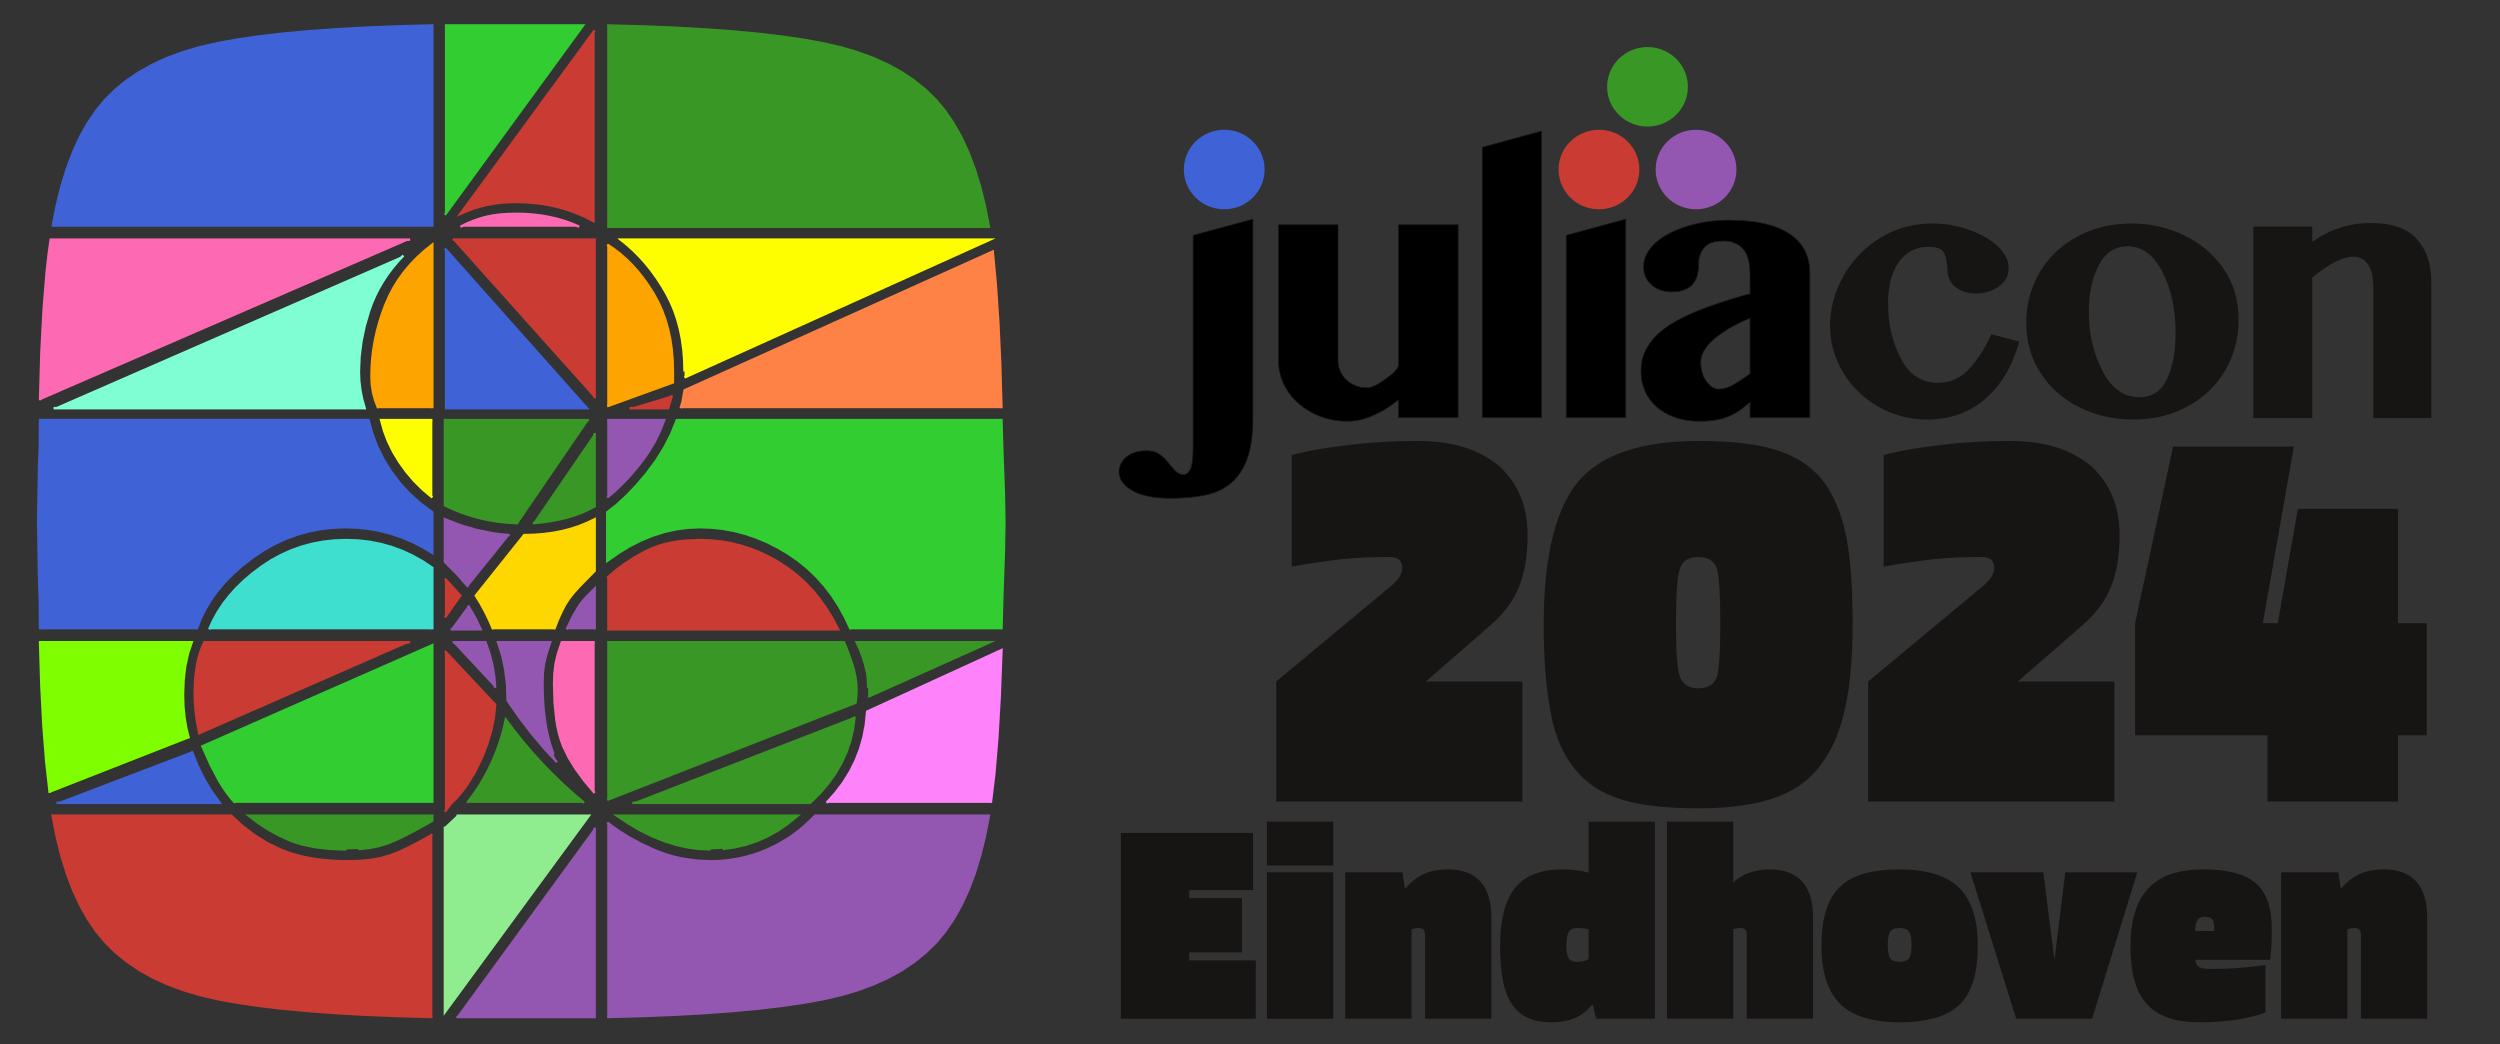 <?xml version="1.0" encoding="UTF-8" standalone="no"?>
<!DOCTYPE svg PUBLIC "-//W3C//DTD SVG 1.1//EN" "http://www.w3.org/Graphics/SVG/1.1/DTD/svg11.dtd">
<svg width="100%" height="100%" viewBox="0 0 474 198" version="1.1" xmlns="http://www.w3.org/2000/svg" xmlns:xlink="http://www.w3.org/1999/xlink" xml:space="preserve" xmlns:serif="http://www.serif.com/" style="fill-rule:evenodd;clip-rule:evenodd;stroke-miterlimit:10;">
    <rect x="0" y="0" width="474" height="198" fill="#333333" stroke="none"/>
    <g transform="matrix(0.458,0,0,0.47,98.826,98.826)">
        <g transform="matrix(1,0,0,1,-250,-250)">
            <g id="surface791">
                <path d="M386.398,293.602L384.063,288.742L381.473,284.184L378.613,279.914L375.496,275.945L372.109,272.262L368.473,268.883L364.563,265.793L360.398,263L356.063,260.512L351.672,258.355L347.215,256.535L342.699,255.047L338.113,253.887L333.473,253.059L328.766,252.563L324,252.398L319.02,252.609L314.094,253.246L309.219,254.309L304.398,255.797L299.621,257.707L294.898,260.043L290.223,262.809L285.602,266L285.602,246.398L289.621,243.309L293.695,239.648L297.82,235.41L302,230.602L305.922,225.434L309.301,220.148L312.121,214.734L314.398,209.199L448.801,209.199L449.199,222.801L449.797,238.496L450,250.398L449.797,262.395L449.199,279.199L448.801,293.602" style="fill:rgb(49,205,49);fill-rule:nonzero;stroke:rgb(49,205,49);stroke-width:1px;"/>
                <path d="M213.199,450L199.031,449.617L185.746,449.094L173.332,448.418L161.797,447.598L151.129,446.617L141.344,445.496L132.434,444.223L124.398,442.801L117.02,441.129L110.094,439.121L103.621,436.773L97.598,434.098L92.02,431.074L86.895,427.719L82.219,424.023L78,420L74.152,415.52L70.621,410.496L67.398,404.918L64.496,398.797L61.902,392.121L59.621,384.898L57.652,377.121L56,368.801L130,368.801L134.559,372.945L139.449,376.598L144.656,379.742L150.199,382.398L153.129,383.516L156.234,384.492L159.504,385.316L162.949,385.996L166.555,386.516L170.332,386.895L174.281,387.121L178.398,387.199L183.379,387.047L187.945,386.594L192.082,385.844L195.801,384.801L199.512,383.371L203.648,381.496L208.207,379.168L213.199,376.398" style="fill:rgb(202,59,51);fill-rule:nonzero;stroke:rgb(202,59,51);stroke-width:1px;"/>
                <path d="M113.602,342.801L115.969,348.594L118.695,353.996L121.766,358.996L125.199,363.602L57.602,363.602" style="fill:rgb(64,98,215);fill-rule:nonzero;stroke:rgb(64,98,215);stroke-width:1px;"/>
                <path d="M54.801,359.602L53.348,346.949L52.199,332.598L51.344,316.547L50.801,298.801L113.602,298.801L112.02,303.422L110.895,308.496L110.223,314.023L110,320L110.145,324.695L110.598,329.199L111.344,333.496L112.398,337.602" style="fill:rgb(127,254,0);fill-rule:nonzero;stroke:rgb(127,254,0);stroke-width:1px;"/>
                <path d="M177.602,382.398L170.895,382.168L164.797,381.496L159.293,380.371L156.77,379.641L154.398,378.801L149.871,376.82L145.496,374.496L141.273,371.824L137.199,368.801L213.199,368.801L213.199,370.801L207.531,373.922L202.547,376.496L198.234,378.52L194.602,380L191.059,381.047L187.047,381.797L182.559,382.246" style="fill:rgb(56,151,37);fill-rule:nonzero;stroke:rgb(56,151,37);stroke-width:1px;"/>
                <path d="M131.602,363.602L129.895,361.75L128.195,359.617L126.496,357.195L124.797,354.496L121.398,348.219L118,340.801L213.199,300L213.199,363.602" style="fill:rgb(49,205,49);fill-rule:nonzero;stroke:rgb(49,205,49);stroke-width:1px;"/>
                <path d="M223.199,368.801L278,368.801L218.398,448L218.398,373.199" style="fill:rgb(143,237,143);fill-rule:nonzero;stroke:rgb(143,237,143);stroke-width:1px;"/>
                <path d="M280.398,373.602L280.398,450L223.199,450" style="fill:rgb(148,87,177);fill-rule:nonzero;stroke:rgb(148,87,177);stroke-width:1px;"/>
                <path d="M116.801,336L115.922,331.648L115.297,327.398L114.922,323.246L114.801,319.199L115.047,313.27L115.797,307.895L116.355,305.41L117.047,303.07L117.859,300.863L118.801,298.801L204,298.801" style="fill:rgb(202,59,51);fill-rule:nonzero;stroke:rgb(202,59,51);stroke-width:1px;"/>
                <path d="M50.801,293.602L50.699,281.996L50.398,273.602L50,250L50.398,227.199L50.699,219.699L50.801,209.199L186.801,209.199L188.27,214.531L190.293,219.746L192.867,224.832L196,229.801L199.621,234.512L203.695,238.848L208.219,242.809L213.199,246.398L213.199,262.801L209.043,260.355L204.797,258.246L200.441,256.453L195.996,254.996L191.441,253.855L186.797,253.047L182.043,252.555L177.199,252.398L171.957,252.59L166.836,253.172L161.832,254.137L156.949,255.496L152.18,257.238L147.535,259.375L143.008,261.891L138.602,264.801L134.43,267.961L130.633,271.246L127.203,274.656L124.145,278.199L121.449,281.859L119.129,285.648L117.176,289.559L115.602,293.602" style="fill:rgb(64,98,215);fill-rule:nonzero;stroke:rgb(64,98,215);stroke-width:1px;"/>
                <path d="M120.801,293.602L122.445,290.051L124.398,286.625L126.641,283.301L129.195,280.098L132.043,277L135.195,274.023L138.641,271.152L142.398,268.398L146.355,265.863L150.445,263.668L154.66,261.813L159,260.297L163.461,259.113L168.047,258.273L172.758,257.766L177.602,257.602L182.441,257.77L187.172,258.297L191.789,259.168L196.301,260.398L200.691,261.969L204.973,263.895L209.141,266.168L213.199,268.801L213.199,293.602" style="fill:rgb(63,223,207);fill-rule:nonzero;stroke:rgb(63,223,207);stroke-width:1px;"/>
                <path d="M218.398,302.398L239.199,324L238.695,329.094L237.598,334.398L235.895,339.898L233.602,345.602L230.848,351.094L227.797,355.996L226.156,358.215L224.445,360.293L222.656,362.219L220.801,364L218.398,367.199" style="fill:rgb(202,59,51);fill-rule:nonzero;stroke:rgb(202,59,51);stroke-width:1px;"/>
                <path d="M227.602,363.602L230.484,359.883L233.148,355.945L235.582,351.781L237.801,347.398L239.734,342.934L241.348,338.547L242.637,334.234L243.602,330L247.164,334.633L250.871,339.145L254.711,343.531L258.695,347.797L262.809,351.93L267.07,355.945L271.465,359.832L276,363.602" style="fill:rgb(56,151,37);fill-rule:nonzero;stroke:rgb(56,151,37);stroke-width:1px;"/>
                <path d="M221.602,298.801L235.199,298.801L236.793,303.25L237.996,307.801L238.793,312.449L239.199,317.199" style="fill:rgb(148,87,177);fill-rule:nonzero;stroke:rgb(148,87,177);stroke-width:1px;"/>
                <path d="M264.801,347.199L259.473,341.598L254.297,335.598L249.27,329.195L244.398,322.398L244.145,315.965L243.395,309.895L242.145,304.168L240.398,298.801L262,298.801L260.348,303.797L259.398,307.602L258.945,311.199L258.801,315.602L258.895,320.375L259.176,324.922L259.645,329.223L260.301,333.297L261.145,337.125L262.176,340.723L263.395,344.074" style="fill:rgb(148,87,177);fill-rule:nonzero;stroke:rgb(148,87,177);stroke-width:1px;"/>
                <path d="M228,284L231.297,289.594L233.199,293.602L220.801,293.602" style="fill:rgb(148,87,177);fill-rule:nonzero;stroke:rgb(148,87,177);stroke-width:1px;"/>
                <path d="M218.398,273.199L224.801,280L218.398,288.801" style="fill:rgb(202,59,51);fill-rule:nonzero;stroke:rgb(202,59,51);stroke-width:1px;"/>
                <path d="M280.398,359.602L276.133,354.672L272.547,349.898L269.629,345.273L267.398,340.801L266.508,338.477L265.734,335.922L265.078,333.125L264.551,330.098L263.836,323.32L263.602,315.602L263.746,311.398L264.199,307.602L265.148,303.594L266.801,298.801L280.398,298.801" style="fill:rgb(254,105,179);fill-rule:nonzero;stroke:rgb(254,105,179);stroke-width:1px;"/>
                <path d="M328.398,382.398L323.586,382.18L318.766,381.547L313.934,380.48L309.098,378.996L304.238,377.078L299.371,374.746L294.492,371.98L289.602,368.801L364.398,368.801L360.418,371.98L356.297,374.746L352.02,377.078L347.598,378.996L343.02,380.48L338.297,381.547L333.418,382.18" style="fill:rgb(56,151,37);fill-rule:nonzero;stroke:rgb(56,151,37);stroke-width:1px;"/>
                <path d="M285.602,371.602L289.961,374.684L294.648,377.547L299.656,380.184L305,382.602L307.766,383.672L310.582,384.609L313.438,385.395L316.344,386.047L322.281,386.91L328.398,387.199L331.477,387.121L334.52,386.895L337.527,386.516L340.5,385.996L343.426,385.32L346.32,384.496L349.176,383.52L352,382.398L354.75,381.129L357.422,379.742L360,378.23L362.496,376.598L364.898,374.832L367.219,372.945L369.453,370.934L371.602,368.801L443.602,368.801L441.941,377.121L439.973,384.898L437.688,392.121L435.098,398.797L432.188,404.918L428.973,410.496L425.438,415.52L421.602,420L417.367,424.023L412.684,427.719L407.539,431.074L401.945,434.098L395.891,436.773L389.383,439.121L382.414,441.129L375,442.801L366.906,444.223L357.934,445.496L348.078,446.617L337.348,447.598L325.73,448.418L313.234,449.094L299.855,449.617L285.602,450" style="fill:rgb(148,87,177);fill-rule:nonzero;stroke:rgb(148,87,177);stroke-width:1px;"/>
                <path d="M201.199,142.801L198.785,145.332L196.559,147.945L194.508,150.633L192.645,153.398L190.957,156.234L189.457,159.145L188.137,162.133L187,165.199L185.156,171.367L183.848,177.496L183.059,183.57L182.801,189.602L182.945,193.371L183.398,197.098L184.145,200.77L185.199,204.398L56.398,204.398" style="fill:rgb(127,254,212);fill-rule:nonzero;stroke:rgb(127,254,212);stroke-width:1px;"/>
                <path d="M50.801,201.199L51.371,181.547L52.297,164.195L53.57,149.148L54.336,142.484L55.199,136.398L204,136.398" style="fill:rgb(254,105,179);fill-rule:nonzero;stroke:rgb(254,105,179);stroke-width:1px;"/>
                <path d="M228,276.398L223.797,271.695L218.398,266.398L218.398,249.199L225.02,251.695L231.695,253.598L238.422,254.895L241.801,255.32L245.199,255.602" style="fill:rgb(148,87,177);fill-rule:nonzero;stroke:rgb(148,87,177);stroke-width:1px;"/>
                <path d="M213.199,240.398L209.344,237.258L205.797,233.848L202.543,230.16L199.602,226.199L197.023,222.055L194.895,217.848L193.219,213.559L192,209.199L213.199,209.199" style="fill:rgb(254,254,0);fill-rule:nonzero;stroke:rgb(254,254,0);stroke-width:1px;"/>
                <path d="M238.398,293.602L236.746,289.895L234.996,286.398L233.145,283.098L231.199,280L251.199,255.602L255.324,255.496L259.32,255.195L263.176,254.695L266.898,253.996L270.477,253.09L273.922,251.992L277.227,250.695L280.398,249.199L280.398,270L273.949,276.398L271.586,278.996L269.801,281.199L268.281,283.469L266.746,286.297L265.184,289.672L263.602,293.602" style="fill:rgb(254,214,0);fill-rule:nonzero;stroke:rgb(254,214,0);stroke-width:1px;"/>
                <path d="M268.801,293.602L271.449,288.297L273.801,284.398L275.031,282.746L276.543,280.996L280.398,277.199L280.398,293.602" style="fill:rgb(148,87,177);fill-rule:nonzero;stroke:rgb(148,87,177);stroke-width:1px;"/>
                <path d="M388,328.801L387.355,333.715L386.242,338.473L384.652,343.066L382.598,347.5L380.055,351.766L377.043,355.875L373.555,359.816L369.602,363.602L296,363.602" style="fill:rgb(56,151,37);fill-rule:nonzero;stroke:rgb(56,151,37);stroke-width:1px;"/>
                <path d="M285.602,298.801L383.602,298.801L385.148,302.496L386.602,306.398L387.746,310.098L388.398,313.199L388.695,315.621L388.797,318.098L388.695,320.621L388.398,323.199L285.602,362.398" style="fill:rgb(56,151,37);fill-rule:nonzero;stroke:rgb(56,151,37);stroke-width:1px;"/>
                <path d="M248.801,250.801L244.734,250.598L240.746,250.195L236.832,249.594L233,248.797L229.234,247.793L225.547,246.594L221.934,245.195L218.398,243.602L218.398,209.199L278,209.199" style="fill:rgb(56,151,37);fill-rule:nonzero;stroke:rgb(56,151,37);stroke-width:1px;"/>
                <path d="M190.801,204.398L189.57,201.344L188.695,198.199L188.168,194.945L188,191.602L188.086,187.902L188.355,184.234L188.805,180.578L189.445,176.945L190.258,173.324L191.258,169.734L192.434,166.152L193.801,162.602L195.367,159.113L197.184,155.758L199.242,152.531L201.547,149.445L204.09,146.484L206.883,143.656L209.914,140.957L213.199,138.398L213.199,204.398" style="fill:rgb(254,164,0);fill-rule:nonzero;stroke:rgb(254,164,0);stroke-width:1px;"/>
                <path d="M280.398,214.398L280.398,244L277.805,245.328L275.043,246.523L272.105,247.578L268.996,248.5L265.707,249.277L262.246,249.922L258.605,250.426L254.801,250.801" style="fill:rgb(56,151,37);fill-rule:nonzero;stroke:rgb(56,151,37);stroke-width:1px;"/>
                <path d="M56,131.199L57.652,122.871L59.609,115.094L61.871,107.867L64.449,101.195L67.32,95.066L70.508,89.492L74,84.469L77.801,80L81.973,75.965L86.605,72.27L91.695,68.914L97.246,65.898L103.246,63.211L109.707,60.871L116.625,58.863L124,57.199L132.039,55.77L140.973,54.496L150.785,53.367L161.496,52.398L173.086,51.57L185.57,50.895L198.938,50.371L213.199,50L213.199,131.199" style="fill:rgb(64,98,215);fill-rule:nonzero;stroke:rgb(64,98,215);stroke-width:1px;"/>
                <path d="M285.602,272.801L289.309,269.723L293.25,266.898L297.41,264.32L301.801,262L304.113,260.961L306.559,260.07L309.133,259.309L311.848,258.695L314.684,258.211L317.656,257.871L324,257.602L328.359,257.742L332.66,258.176L336.891,258.891L341.051,259.898L345.141,261.188L349.16,262.77L353.109,264.641L357,266.801L360.742,269.227L364.281,271.922L367.617,274.875L370.746,278.098L373.664,281.578L376.383,285.32L378.891,289.328L381.199,293.602L285.602,293.602" style="fill:rgb(202,59,51);fill-rule:nonzero;stroke:rgb(202,59,51);stroke-width:1px;"/>
                <path d="M285.602,209.199L309.199,209.199L307.371,213.746L305.098,218.199L302.367,222.547L299.199,226.801L295.797,230.797L292.398,234.395L289,237.594L285.602,240.398" style="fill:rgb(148,87,177);fill-rule:nonzero;stroke:rgb(148,87,177);stroke-width:1px;"/>
                <path d="M218.398,140L277.199,204.398L218.398,204.398" style="fill:rgb(64,98,215);fill-rule:nonzero;stroke:rgb(64,98,215);stroke-width:1px;"/>
                <path d="M376.398,363.602L380.066,359.609L383.297,355.445L386.066,351.105L388.395,346.598L390.266,341.906L391.695,337.047L392.668,332.008L393.199,326.801L448.801,302L448.07,320.844L447.098,337.398L445.871,351.648L444.398,363.602" style="fill:rgb(254,130,250);fill-rule:nonzero;stroke:rgb(254,130,250);stroke-width:1px;"/>
                <path d="M221.602,136.398L280.398,136.398L280.398,200.398" style="fill:rgb(202,59,51);fill-rule:nonzero;stroke:rgb(202,59,51);stroke-width:1px;"/>
                <path d="M312.398,199.199L310.801,204.398L294.801,204.398" style="fill:rgb(202,59,51);fill-rule:nonzero;stroke:rgb(202,59,51);stroke-width:1px;"/>
                <path d="M393.602,317.199L393.496,313.496L393.199,311.199L392.32,307.719L391.297,304.496L390.121,301.52L388.801,298.801L444,298.801L393.602,320.801" style="fill:rgb(56,151,37);fill-rule:nonzero;stroke:rgb(56,151,37);stroke-width:1px;"/>
                <path d="M224.801,131.199L227.57,129.895L230.297,128.797L232.969,127.895L235.602,127.199L238.32,126.668L241.297,126.297L244.52,126.07L248,126L251.551,126.074L255.02,126.32L258.402,126.723L261.699,127.297L264.902,128.023L268.023,128.918L271.055,129.973L274,131.199" style="fill:rgb(254,105,179);fill-rule:nonzero;stroke:rgb(254,105,179);stroke-width:1px;"/>
                <path d="M285.602,138.398L288.344,140.191L290.992,142.184L293.539,144.367L295.996,146.75L298.344,149.316L300.594,152.082L302.742,155.043L304.801,158.199L306.672,161.527L308.297,165.031L309.668,168.703L310.797,172.547L311.672,176.555L312.297,180.73L312.672,185.078L312.801,189.602L312.801,194L285.602,203.602" style="fill:rgb(254,164,0);fill-rule:nonzero;stroke:rgb(254,164,0);stroke-width:1px;"/>
                <path d="M218.398,50L275.602,50L218.398,126.398" style="fill:rgb(49,205,49);fill-rule:nonzero;stroke:rgb(49,205,49);stroke-width:1px;"/>
                <path d="M280.398,129.199L276.73,127.316L272.945,125.695L269.031,124.316L264.996,123.195L260.828,122.316L256.547,121.695L252.133,121.32L247.602,121.199L244.523,121.27L241.52,121.496L238.57,121.867L235.695,122.398L232.875,123.07L230.121,123.895L227.426,124.871L224.801,126L280.398,52" style="fill:rgb(202,59,51);fill-rule:nonzero;stroke:rgb(202,59,51);stroke-width:1px;"/>
                <path d="M317.602,189.602L317.477,185.078L317.121,180.719L316.523,176.523L315.695,172.496L314.621,168.621L313.32,164.918L311.773,161.375L310,158L308.039,154.77L305.969,151.695L303.789,148.77L301.5,145.996L299.09,143.367L296.57,140.895L293.941,138.57L291.199,136.398L444,136.398L317.602,192" style="fill:rgb(254,254,0);fill-rule:nonzero;stroke:rgb(254,254,0);stroke-width:1px;"/>
                <path d="M316,204.398L316.797,201.797L317.602,197.199L445.199,141.199L446.473,154.594L447.496,169.594L448.27,186.195L448.801,204.398" style="fill:rgb(254,129,70);fill-rule:nonzero;stroke:rgb(254,129,70);stroke-width:1px;"/>
                <path d="M285.602,50L299.855,50.371L313.234,50.895L325.73,51.57L337.348,52.398L348.078,53.367L357.934,54.496L366.906,55.77L375,57.199L382.414,58.863L389.383,60.871L395.891,63.211L401.945,65.898L407.539,68.914L412.684,72.27L417.367,75.965L421.602,80L425.438,84.469L428.973,89.492L432.188,95.066L435.098,101.195L437.688,107.867L439.973,115.094L441.941,122.871L443.602,131.199L285.602,131.199" style="fill:rgb(56,151,37);fill-rule:nonzero;stroke:rgb(56,151,37);stroke-width:1px;"/>
            </g>
        </g>
    </g>
    <g transform="matrix(0.98,0,0,0.98,-228.62,-151.813)">
        <g transform="matrix(1,0,0,1,232.476,63.459)">
            <path d="M243.21,172.251C243.21,175.564 242.831,178.238 242.076,180.272C241.317,182.311 240.24,183.895 238.844,185.019C237.449,186.143 235.774,186.899 233.82,187.281C231.87,187.658 229.698,187.852 227.308,187.852C224.076,187.852 221.603,187.354 219.884,186.358C218.17,185.367 217.311,184.174 217.311,182.783C217.311,181.624 217.791,180.646 218.75,179.852C219.71,179.058 220.997,178.659 222.61,178.659C223.823,178.659 224.791,178.985 225.515,179.629C226.239,180.272 226.837,180.912 227.308,181.543C227.844,182.238 228.302,182.701 228.669,182.933C229.039,183.165 229.375,183.281 229.681,183.281C230.317,183.281 230.806,182.907 231.146,182.161C231.482,181.418 231.648,179.968 231.648,177.817L231.648,136.977L243.21,133.848L243.21,172.251ZM259.675,134.942L259.675,161.221C259.675,161.951 259.819,162.637 260.107,163.285C260.391,163.929 260.787,164.487 261.293,164.951C261.799,165.414 262.384,165.783 263.06,166.066C263.731,166.35 264.456,166.487 265.232,166.487C266.104,166.487 267.099,166.006 268.311,165.174C270.226,163.852 271.39,162.942 271.39,161.869L271.39,134.942L282.901,134.942L282.901,172.251L271.39,172.251L271.39,168.775C269.877,170.032 268.259,171.041 266.545,171.805C264.826,172.564 263.16,172.946 261.546,172.946C259.662,172.946 257.909,172.641 256.295,172.028C254.677,171.414 253.264,170.577 252.056,169.517C250.843,168.461 249.892,167.217 249.199,165.792C248.51,164.367 248.165,162.843 248.165,161.221L248.165,134.942L259.675,134.942ZM299.043,172.251L287.585,172.251L287.585,119.938L299.043,116.809L299.043,172.251ZM303.832,136.977L315.342,133.848L315.342,172.251L303.832,172.251L303.832,136.977ZM339.392,152.976C338.284,153.44 337.163,153.976 336.034,154.59C334.908,155.204 333.879,155.873 332.954,156.603C332.03,157.328 331.279,158.109 330.708,158.938C330.137,159.766 329.849,160.624 329.849,161.521C329.849,162.217 329.945,162.886 330.128,163.534C330.311,164.178 330.573,164.732 330.913,165.195C331.249,165.659 331.62,166.032 332.021,166.315C332.427,166.594 332.863,166.736 333.334,166.736C334.276,166.736 335.227,166.453 336.186,165.89C337.146,165.328 338.214,164.616 339.392,163.757L339.392,152.976ZM350.955,172.251L339.392,172.251L339.392,169.268C338.755,169.8 338.132,170.29 337.525,170.736C336.919,171.182 336.239,171.573 335.48,171.903C334.725,172.234 333.875,172.491 332.928,172.676C331.986,172.856 330.878,172.946 329.6,172.946C327.847,172.946 326.272,172.697 324.877,172.204C323.481,171.706 322.295,171.028 321.318,170.165C320.341,169.302 319.595,168.285 319.071,167.109C318.552,165.933 318.291,164.65 318.291,163.26C318.291,161.835 318.565,160.543 319.124,159.384C319.678,158.225 320.437,157.182 321.396,156.255C322.356,155.328 323.472,154.5 324.75,153.77C326.028,153.041 327.402,152.371 328.868,151.758C330.329,151.144 331.855,150.582 333.434,150.071C335.017,149.556 336.583,149.067 338.132,148.603L339.392,148.307L339.392,144.629C339.392,142.247 338.93,140.556 338.005,139.56C337.08,138.569 335.842,138.071 334.293,138.071C332.475,138.071 331.214,138.504 330.507,139.363C329.801,140.225 329.448,141.268 329.448,142.492C329.448,143.187 329.369,143.869 329.221,144.53C329.068,145.191 328.806,145.77 328.436,146.268C328.069,146.766 327.537,147.165 326.848,147.461C326.159,147.758 325.291,147.908 324.249,147.908C322.63,147.908 321.318,147.453 320.31,146.543C319.298,145.629 318.797,144.479 318.797,143.088C318.797,141.796 319.241,140.599 320.131,139.487C321.025,138.376 322.225,137.423 323.743,136.633C325.256,135.835 327.005,135.208 328.994,134.745C330.979,134.281 333.081,134.05 335.301,134.05C338.031,134.05 340.378,134.29 342.349,134.766C344.316,135.247 345.939,135.934 347.217,136.831C348.499,137.723 349.441,138.801 350.043,140.058C350.654,141.316 350.955,142.728 350.955,144.281L350.955,172.251Z" style="fill-rule:nonzero;stroke:rgb(23,20,20);stroke-width:0.14px;stroke-linejoin:round;stroke-miterlimit:2;"/>
        </g>
        <g transform="matrix(0,-1,-1,0,650.549,425.372)">
            <path d="M237.662,172.594C233.413,172.594 229.971,176.092 229.971,180.41C229.971,184.723 233.413,188.226 237.662,188.226C241.911,188.226 245.353,184.723 245.353,180.41C245.353,176.092 241.911,172.594 237.662,172.594" style="fill:rgb(64,98,215);fill-rule:nonzero;"/>
        </g>
        <g transform="matrix(0,-1,-1,0,748.442,491.257)">
            <path d="M319.551,188.598C315.306,188.598 311.86,192.096 311.86,196.414C311.86,200.732 315.306,204.23 319.551,204.23C323.8,204.23 327.242,200.732 327.242,196.414C327.242,192.096 323.8,188.598 319.551,188.598" style="fill:rgb(56,151,37);fill-rule:nonzero;"/>
        </g>
        <g transform="matrix(0,-1,-1,0,741.829,516.652)">
            <path d="M328.942,172.594C324.693,172.594 321.251,176.097 321.251,180.41C321.251,184.728 324.693,188.226 328.942,188.226C333.191,188.226 336.633,184.728 336.633,180.41C336.633,176.097 333.191,172.594 328.942,172.594" style="fill:rgb(148,87,177);fill-rule:nonzero;"/>
        </g>
        <g transform="matrix(0,-1,-1,0,723.048,497.871)">
            <path d="M310.161,172.594C305.912,172.594 302.47,176.092 302.47,180.41C302.47,184.728 305.912,188.226 310.161,188.226C314.41,188.226 317.852,184.728 317.852,180.41C317.852,176.092 314.41,172.594 310.161,172.594" style="fill:rgb(202,59,51);fill-rule:nonzero;"/>
        </g>
        <g transform="matrix(1,0,0,1,232.476,66.016)">
            <path d="M413.521,170.065C409.748,170.065 406.281,169.279 403.127,167.713C399.969,166.146 397.466,163.936 395.612,161.086C393.758,158.237 392.829,154.988 392.829,151.34C392.829,147.82 393.676,144.601 395.368,141.687C397.06,138.777 399.468,136.456 402.591,134.726C405.714,132.996 409.255,132.134 413.224,132.134C416.805,132.134 420.172,132.889 423.326,134.391C426.483,135.898 429.035,138.056 430.989,140.872C432.939,143.692 433.916,146.988 433.916,150.764C433.916,154.284 433.069,157.52 431.377,160.464C429.685,163.408 427.277,165.743 424.154,167.472C421.031,169.202 417.485,170.065 413.521,170.065ZM373.704,170.065C370.254,170.065 367.083,169.232 364.187,167.567C361.291,165.902 359.014,163.679 357.357,160.893C355.699,158.108 354.866,155.116 354.866,151.915C354.866,148.589 355.73,145.387 357.452,142.314C359.18,139.241 361.552,136.777 364.579,134.919C367.602,133.061 370.969,132.134 374.681,132.134C377.088,132.134 379.426,132.533 381.703,133.335C383.98,134.134 385.838,135.19 387.268,136.503C388.699,137.816 389.414,139.241 389.414,140.777C389.414,142.25 388.782,143.434 387.513,144.331C386.243,145.228 384.765,145.674 383.072,145.674C381.576,145.674 380.307,145.292 379.265,144.524C378.222,143.756 377.673,142.73 377.607,141.451C377.542,139.786 377.315,138.567 376.923,137.799C376.534,137.031 375.523,136.649 373.9,136.649C371.492,136.649 369.586,137.623 368.191,139.576C366.791,141.529 366.093,144.202 366.093,147.597C366.093,151.503 366.904,155.039 368.531,158.206C370.158,161.374 372.565,162.957 375.754,162.957C378.03,162.957 379.98,162.129 381.607,160.464C383.234,158.799 384.73,156.494 386.095,153.55L391.464,154.988C390.164,159.726 387.966,163.425 384.878,166.082C381.786,168.739 378.061,170.065 373.704,170.065ZM414.69,165.743C417.163,165.743 418.951,164.575 420.059,162.241C421.162,159.902 421.716,156.94 421.716,153.357C421.716,148.747 420.87,144.795 419.178,141.498C417.485,138.202 415.244,136.55 412.443,136.55C409.97,136.55 408.104,137.786 406.834,140.25C405.565,142.713 404.933,145.704 404.933,149.228C404.933,153.451 405.809,157.262 407.567,160.653C409.325,164.048 411.698,165.743 414.69,165.743ZM436.746,132.709L448.161,132.709L448.161,135.687C451.611,133.254 455.383,132.039 459.483,132.039C463.583,132.039 466.558,133.078 468.411,135.159C470.265,137.241 471.194,139.975 471.194,143.37L471.194,169.777L459.972,169.777L459.972,144.425C459.972,142.632 459.645,141.211 458.995,140.151C458.345,139.095 457.368,138.567 456.068,138.567C454.049,138.567 451.414,139.915 448.161,142.601L448.161,169.777L436.746,169.777L436.746,132.709Z" style="fill:rgb(23,20,20);fill-rule:nonzero;"/>
        </g>
        <g transform="matrix(111.3,0,0,109.519,478.297,309.982)">
            <path d="M0.445,-0.212L0.445,-0L0.017,-0L0.017,-0.212L0.217,-0.381C0.224,-0.387 0.229,-0.393 0.232,-0.398C0.235,-0.403 0.236,-0.408 0.236,-0.414C0.236,-0.42 0.234,-0.424 0.23,-0.428C0.226,-0.431 0.22,-0.432 0.212,-0.432C0.187,-0.432 0.159,-0.431 0.129,-0.428C0.098,-0.424 0.07,-0.42 0.044,-0.415L0.044,-0.612C0.069,-0.619 0.102,-0.625 0.144,-0.63C0.185,-0.635 0.225,-0.637 0.264,-0.637C0.323,-0.637 0.37,-0.622 0.404,-0.593C0.437,-0.563 0.454,-0.522 0.454,-0.471C0.454,-0.434 0.449,-0.404 0.439,-0.379C0.429,-0.354 0.412,-0.331 0.388,-0.31L0.277,-0.212L0.445,-0.212Z" style="fill:rgb(23,20,20);fill-rule:nonzero;"/>
        </g>
        <g transform="matrix(111.3,0,0,109.519,529.94,309.982)">
            <path d="M0.506,-0.074C0.487,-0.044 0.46,-0.022 0.426,-0.009C0.391,0.005 0.345,0.012 0.287,0.012C0.226,0.012 0.178,0.006 0.143,-0.007C0.108,-0.02 0.082,-0.041 0.063,-0.07C0.047,-0.094 0.035,-0.125 0.029,-0.164C0.022,-0.203 0.018,-0.252 0.018,-0.313C0.018,-0.431 0.038,-0.515 0.077,-0.564C0.116,-0.612 0.186,-0.637 0.287,-0.637C0.348,-0.637 0.396,-0.631 0.431,-0.618C0.466,-0.605 0.492,-0.585 0.511,-0.556C0.526,-0.532 0.538,-0.501 0.545,-0.462C0.552,-0.423 0.555,-0.374 0.555,-0.313C0.555,-0.257 0.551,-0.209 0.543,-0.17C0.535,-0.131 0.523,-0.099 0.506,-0.074ZM0.325,-0.313C0.325,-0.365 0.323,-0.398 0.319,-0.412C0.314,-0.425 0.304,-0.432 0.287,-0.432C0.27,-0.432 0.259,-0.425 0.255,-0.412C0.25,-0.398 0.248,-0.365 0.248,-0.313C0.248,-0.264 0.25,-0.233 0.255,-0.22C0.26,-0.207 0.27,-0.2 0.287,-0.2C0.304,-0.2 0.314,-0.207 0.319,-0.22C0.323,-0.233 0.325,-0.264 0.325,-0.313Z" style="fill:rgb(23,20,20);fill-rule:nonzero;"/>
        </g>
        <g transform="matrix(111.3,0,0,109.519,592.825,309.982)">
            <path d="M0.445,-0.212L0.445,-0L0.017,-0L0.017,-0.212L0.217,-0.381C0.224,-0.387 0.229,-0.393 0.232,-0.398C0.235,-0.403 0.236,-0.408 0.236,-0.414C0.236,-0.42 0.234,-0.424 0.23,-0.428C0.226,-0.431 0.22,-0.432 0.212,-0.432C0.187,-0.432 0.159,-0.431 0.129,-0.428C0.098,-0.424 0.07,-0.42 0.044,-0.415L0.044,-0.612C0.069,-0.619 0.102,-0.625 0.144,-0.63C0.185,-0.635 0.225,-0.637 0.264,-0.637C0.323,-0.637 0.37,-0.622 0.404,-0.593C0.437,-0.563 0.454,-0.522 0.454,-0.471C0.454,-0.434 0.449,-0.404 0.439,-0.379C0.429,-0.354 0.412,-0.331 0.388,-0.31L0.277,-0.212L0.445,-0.212Z" style="fill:rgb(23,20,20);fill-rule:nonzero;"/>
        </g>
        <g transform="matrix(111.3,0,0,109.519,644.468,309.982)">
            <path d="M0.524,-0.315L0.524,-0.117L0.474,-0.117L0.474,-0L0.247,-0L0.247,-0.117L0.017,-0.117L0.017,-0.315L0.083,-0.627L0.293,-0.627L0.239,-0.315L0.265,-0.315L0.3,-0.517L0.474,-0.517L0.474,-0.315L0.524,-0.315Z" style="fill:rgb(23,20,20);fill-rule:nonzero;"/>
        </g>
        <g transform="matrix(58.276,0,0,57.343,448.621,352.01)">
            <path d="M0.474,-0.197L0.474,-0L0.026,-0L0.026,-0.627L0.465,-0.627L0.465,-0.434L0.253,-0.434L0.253,-0.407L0.428,-0.407L0.428,-0.224L0.253,-0.224L0.253,-0.197L0.474,-0.197Z" style="fill:rgb(23,20,20);fill-rule:nonzero;"/>
        </g>
        <g transform="matrix(58.276,0,0,57.343,477.176,352.01)">
            <path d="M0.241,-0.517L0.021,-0.517L0.021,-0.665L0.241,-0.665L0.241,-0.517ZM0.241,-0L0.021,-0L0.021,-0.494L0.241,-0.494L0.241,-0Z" style="fill:rgb(23,20,20);fill-rule:nonzero;"/>
        </g>
        <g transform="matrix(58.276,0,0,57.343,492.328,352.01)">
            <path d="M0.241,-0L0.021,-0L0.021,-0.494L0.211,-0.494L0.219,-0.441L0.222,-0.441C0.239,-0.462 0.26,-0.478 0.283,-0.489C0.306,-0.499 0.332,-0.504 0.363,-0.504C0.41,-0.504 0.445,-0.49 0.47,-0.463C0.494,-0.436 0.506,-0.395 0.506,-0.342L0.506,-0L0.286,-0L0.286,-0.282C0.286,-0.291 0.284,-0.297 0.281,-0.301C0.278,-0.304 0.273,-0.306 0.266,-0.306C0.261,-0.306 0.257,-0.306 0.253,-0.305C0.248,-0.304 0.244,-0.303 0.241,-0.302L0.241,-0Z" style="fill:rgb(23,20,20);fill-rule:nonzero;"/>
        </g>
        <g transform="matrix(58.276,0,0,57.343,522.806,352.01)">
            <path d="M0.306,-0.665L0.526,-0.665L0.526,-0L0.331,-0L0.32,-0.046L0.316,-0.046C0.3,-0.026 0.281,-0.011 0.26,-0.002C0.238,0.007 0.212,0.012 0.183,0.012C0.122,0.012 0.079,-0.008 0.052,-0.048C0.025,-0.087 0.012,-0.153 0.012,-0.246C0.012,-0.335 0.029,-0.4 0.062,-0.442C0.095,-0.483 0.147,-0.504 0.218,-0.504C0.235,-0.504 0.251,-0.503 0.266,-0.501C0.281,-0.499 0.294,-0.496 0.306,-0.493L0.306,-0.665ZM0.268,-0.306C0.254,-0.306 0.245,-0.302 0.24,-0.293C0.235,-0.284 0.232,-0.268 0.232,-0.247C0.232,-0.226 0.235,-0.212 0.24,-0.204C0.245,-0.196 0.254,-0.192 0.268,-0.192C0.274,-0.192 0.28,-0.193 0.287,-0.194C0.293,-0.195 0.299,-0.198 0.306,-0.201L0.306,-0.302C0.301,-0.303 0.295,-0.304 0.289,-0.305C0.283,-0.306 0.276,-0.306 0.268,-0.306Z" style="fill:rgb(23,20,20);fill-rule:nonzero;"/>
        </g>
        <g transform="matrix(58.276,0,0,57.343,554.566,352.01)">
            <path d="M0.241,-0L0.021,-0L0.021,-0.665L0.241,-0.665L0.241,-0.46C0.257,-0.475 0.275,-0.486 0.295,-0.493C0.315,-0.5 0.338,-0.504 0.363,-0.504C0.41,-0.504 0.445,-0.49 0.47,-0.463C0.494,-0.436 0.506,-0.395 0.506,-0.342L0.506,-0L0.286,-0L0.286,-0.282C0.286,-0.291 0.284,-0.297 0.281,-0.301C0.278,-0.304 0.272,-0.306 0.265,-0.306C0.26,-0.306 0.256,-0.306 0.252,-0.305C0.248,-0.304 0.244,-0.303 0.241,-0.302L0.241,-0Z" style="fill:rgb(23,20,20);fill-rule:nonzero;"/>
        </g>
        <g transform="matrix(58.276,0,0,57.343,585.044,352.01)">
            <path d="M0.53,-0.246C0.53,-0.154 0.51,-0.088 0.47,-0.048C0.429,-0.008 0.363,0.012 0.27,0.012C0.18,0.012 0.114,-0.009 0.073,-0.05C0.032,-0.091 0.011,-0.157 0.011,-0.246C0.011,-0.338 0.031,-0.404 0.071,-0.444C0.111,-0.484 0.177,-0.504 0.27,-0.504C0.361,-0.504 0.427,-0.483 0.468,-0.442C0.509,-0.401 0.53,-0.335 0.53,-0.246ZM0.231,-0.249C0.231,-0.227 0.234,-0.212 0.239,-0.204C0.244,-0.196 0.255,-0.192 0.27,-0.192C0.285,-0.192 0.296,-0.196 0.302,-0.204C0.307,-0.212 0.31,-0.227 0.31,-0.249C0.31,-0.271 0.307,-0.286 0.302,-0.294C0.296,-0.302 0.285,-0.306 0.27,-0.306C0.255,-0.306 0.244,-0.302 0.239,-0.294C0.234,-0.286 0.231,-0.271 0.231,-0.249Z" style="fill:rgb(23,20,20);fill-rule:nonzero;"/>
        </g>
        <g transform="matrix(58.276,0,0,57.343,614.849,352.01)">
            <path d="M0.309,-0.494L0.548,-0.494L0.398,-0L0.146,-0L-0.006,-0.494L0.236,-0.494L0.273,-0.199L0.309,-0.494Z" style="fill:rgb(23,20,20);fill-rule:nonzero;"/>
        </g>
        <g transform="matrix(58.276,0,0,57.343,644.828,352.01)">
            <path d="M0.459,-0.181L0.459,-0.021C0.436,-0.012 0.404,-0.004 0.365,0.003C0.325,0.009 0.284,0.012 0.242,0.012C0.161,0.012 0.102,-0.008 0.066,-0.049C0.029,-0.089 0.011,-0.154 0.011,-0.244C0.011,-0.333 0.031,-0.398 0.071,-0.441C0.11,-0.483 0.171,-0.504 0.254,-0.504C0.333,-0.504 0.39,-0.489 0.426,-0.458C0.462,-0.427 0.48,-0.377 0.48,-0.308C0.48,-0.284 0.48,-0.264 0.479,-0.249C0.478,-0.233 0.477,-0.216 0.475,-0.199L0.226,-0.199C0.227,-0.187 0.231,-0.179 0.239,-0.175C0.246,-0.17 0.259,-0.168 0.277,-0.168C0.309,-0.168 0.342,-0.169 0.376,-0.172C0.41,-0.175 0.438,-0.178 0.459,-0.181ZM0.288,-0.319C0.287,-0.329 0.284,-0.336 0.279,-0.339C0.274,-0.342 0.267,-0.344 0.257,-0.344C0.246,-0.344 0.239,-0.341 0.234,-0.334C0.229,-0.327 0.226,-0.315 0.226,-0.296L0.289,-0.296L0.289,-0.308C0.289,-0.311 0.289,-0.315 0.288,-0.319Z" style="fill:rgb(23,20,20);fill-rule:nonzero;"/>
        </g>
        <g transform="matrix(58.276,0,0,57.343,673.383,352.01)">
            <path d="M0.241,-0L0.021,-0L0.021,-0.494L0.211,-0.494L0.219,-0.441L0.222,-0.441C0.239,-0.462 0.26,-0.478 0.283,-0.489C0.306,-0.499 0.332,-0.504 0.363,-0.504C0.41,-0.504 0.445,-0.49 0.47,-0.463C0.494,-0.436 0.506,-0.395 0.506,-0.342L0.506,-0L0.286,-0L0.286,-0.282C0.286,-0.291 0.284,-0.297 0.281,-0.301C0.278,-0.304 0.273,-0.306 0.266,-0.306C0.261,-0.306 0.257,-0.306 0.253,-0.305C0.248,-0.304 0.244,-0.303 0.241,-0.302L0.241,-0Z" style="fill:rgb(23,20,20);fill-rule:nonzero;"/>
        </g>
    </g>
</svg>
